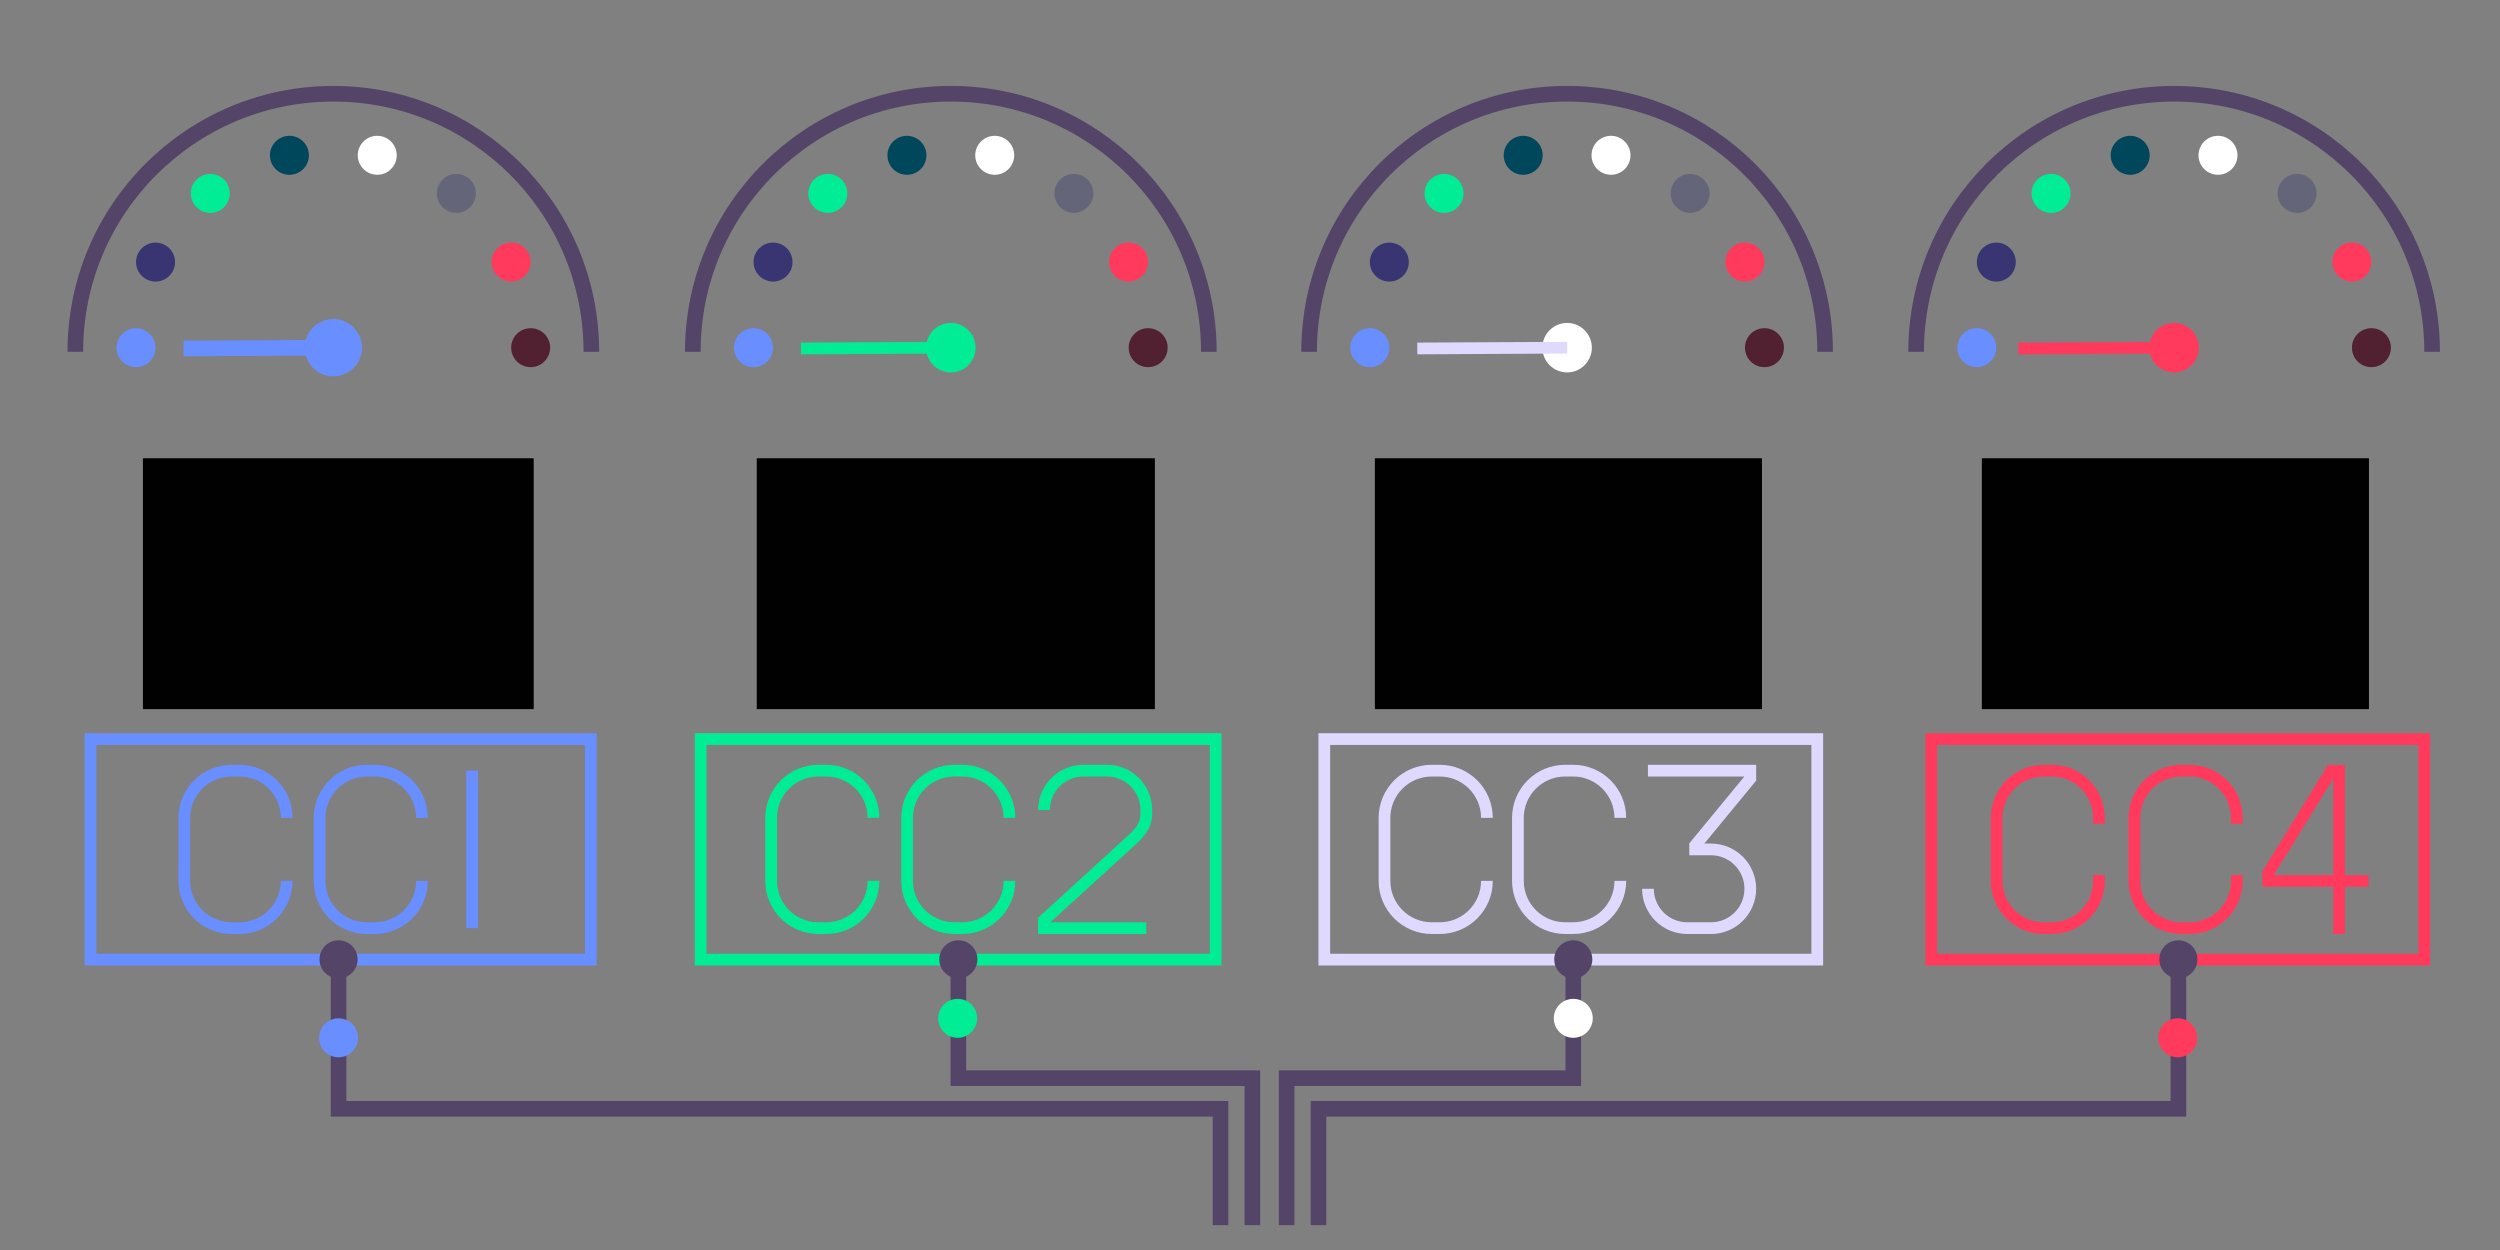 <?xml version="1.0" encoding="utf-8"?>
<!-- Generator: Adobe Illustrator 15.0.0, SVG Export Plug-In . SVG Version: 6.00 Build 0)  -->
<!DOCTYPE svg PUBLIC "-//W3C//DTD SVG 1.1//EN" "http://www.w3.org/Graphics/SVG/1.1/DTD/svg11.dtd">
<svg version="1.1" id="Layer_1" xmlns="http://www.w3.org/2000/svg" xmlns:xlink="http://www.w3.org/1999/xlink" x="0px" y="0px"
	 width="320px" height="160px" viewBox="0 0 320 160" enable-background="new 0 0 320 160" xml:space="preserve">
<rect x="0" y="0" width="320" height="160" fill="#808080" stroke="none"/>
<g id="static">
	<g>
		<path fill="none" stroke="#534468" stroke-width="2" d="M75.693,45.028C75.693,26.788,60.906,12,42.667,12
			C24.426,12,9.639,26.788,9.639,45.028"/>
		<circle fill="#698EFF" cx="17.41" cy="44.502" r="2.494"/>
		<circle fill="#383572" cx="19.91" cy="33.545" r="2.494"/>
		<circle fill="#00ED95" cx="26.918" cy="24.756" r="2.494"/>
		<circle fill="#00475B" cx="37.045" cy="19.879" r="2.494"/>
		<circle fill="#FFFFFF" cx="48.286" cy="19.878" r="2.494"/>
		<circle fill="#656579" cx="58.413" cy="24.755" r="2.494"/>
		<circle fill="#FF3A5D" cx="65.422" cy="33.542" r="2.494"/>
		<circle fill="#512132" cx="67.924" cy="44.502" r="2.494"/>
	</g>
	<g>
		<path fill="none" stroke="#534468" stroke-width="2" d="M154.733,45.028c0-18.24-14.788-33.028-33.027-33.028
			c-18.24,0-33.027,14.788-33.027,33.028"/>
		<circle fill="#698EFF" cx="96.45" cy="44.502" r="2.494"/>
		<circle fill="#383572" cx="98.95" cy="33.545" r="2.494"/>
		<circle fill="#00ED95" cx="105.958" cy="24.756" r="2.494"/>
		<circle fill="#00475B" cx="116.085" cy="19.879" r="2.494"/>
		<circle fill="#FFFFFF" cx="127.325" cy="19.878" r="2.494"/>
		<circle fill="#656579" cx="137.453" cy="24.755" r="2.494"/>
		<circle fill="#FF3A5D" cx="144.462" cy="33.542" r="2.494"/>
		<circle fill="#512132" cx="146.964" cy="44.502" r="2.494"/>
	</g>
	<g>
		<path fill="none" stroke="#534468" stroke-width="2" d="M233.616,45.028c0-18.24-14.787-33.028-33.027-33.028
			c-18.237,0-33.024,14.788-33.024,33.028"/>
		<circle fill="#698EFF" cx="175.333" cy="44.502" r="2.495"/>
		<circle fill="#383572" cx="177.833" cy="33.545" r="2.494"/>
		<circle fill="#00ED95" cx="184.841" cy="24.756" r="2.494"/>
		<circle fill="#00475B" cx="194.968" cy="19.879" r="2.494"/>
		<circle fill="#FFFFFF" cx="206.208" cy="19.878" r="2.494"/>
		<circle fill="#656579" cx="216.336" cy="24.755" r="2.494"/>
		<circle fill="#FF3A5D" cx="223.346" cy="33.542" r="2.494"/>
		<circle fill="#512132" cx="225.848" cy="44.502" r="2.494"/>
	</g>
	<g>
		<path fill="none" stroke="#534468" stroke-width="2" d="M311.311,45.028c0-18.24-14.787-33.028-33.021-33.028
			c-18.24,0-33.024,14.788-33.024,33.028"/>
		<circle fill="#698EFF" cx="253.027" cy="44.502" r="2.494"/>
		<circle fill="#383572" cx="255.527" cy="33.545" r="2.494"/>
		<circle fill="#00ED95" cx="262.536" cy="24.756" r="2.494"/>
		<circle fill="#00475B" cx="272.663" cy="19.879" r="2.494"/>
		<circle fill="#FFFFFF" cx="283.902" cy="19.878" r="2.494"/>
		<circle fill="#656579" cx="294.031" cy="24.755" r="2.495"/>
		<circle fill="#FF3A5D" cx="301.04" cy="33.542" r="2.494"/>
		<circle fill="#512132" cx="303.542" cy="44.502" r="2.495"/>
	</g>
	<path fill="none" stroke="#698EFF" stroke-width="1.5" d="M54.01,104.691c0-3.34-2.707-6.047-6.047-6.047h-1.008
		c-3.34,0-6.047,2.707-6.047,6.047v8.062c0,3.34,2.708,6.048,6.047,6.048h1.008c3.34,0,6.047-2.708,6.047-6.048"/>
	<path fill="none" stroke="#698EFF" stroke-width="1.5" d="M36.697,104.691c0-3.34-2.708-6.047-6.048-6.047h-1.008
		c-3.339,0-6.047,2.707-6.047,6.047v8.062c0,3.34,2.708,6.048,6.047,6.048h1.008c3.34,0,6.048-2.708,6.048-6.048"/>
	<line fill="none" stroke="#698EFF" stroke-width="1.5" x1="60.431" y1="118.805" x2="60.431" y2="98.645"/>
	<path fill="none" stroke="#00ED95" stroke-width="1.5" d="M129.21,104.691c0-3.34-2.707-6.047-6.047-6.047h-1.007
		c-3.34,0-6.048,2.707-6.048,6.047v8.062c0,3.34,2.708,6.048,6.048,6.048h1.007c3.34,0,6.047-2.708,6.047-6.048"/>
	<path fill="none" stroke="#00ED95" stroke-width="1.5" d="M111.805,104.691c0-3.34-2.707-6.047-6.047-6.047h-1.007
		c-3.34,0-6.047,2.707-6.047,6.047v8.062c0,3.34,2.708,6.048,6.047,6.048h1.007c3.34,0,6.047-2.708,6.047-6.048"/>
	<path fill="none" stroke="#DFD9FF" stroke-width="1.5" d="M207.402,104.691c0-3.342-2.709-6.049-6.049-6.049h-1.008
		c-3.343,0-6.052,2.707-6.052,6.049v8.062c0,3.34,2.709,6.048,6.052,6.048h1.008c3.34,0,6.049-2.708,6.049-6.048"/>
	<path fill="none" stroke="#DFD9FF" stroke-width="1.5" d="M190.326,104.691c0-3.342-2.707-6.049-6.047-6.049h-1.008
		c-3.344,0-6.057,2.707-6.057,6.049v8.062c0,3.34,2.713,6.048,6.057,6.048h1.008c3.34,0,6.047-2.708,6.047-6.048"/>
	<path fill="none" stroke="#00ED95" stroke-width="1.5" d="M133.632,103.684c0-2.781,2.256-5.039,5.038-5.039h3.022
		c2.78,0,5.041,2.258,5.041,5.039c0,1.137,0,2.021-1.517,3.528l-11.59,10.583v1.01h13.104"/>
	<path fill="none" stroke="#DFD9FF" stroke-width="1.5" d="M210.938,113.764c0,2.782,2.256,5.039,5.039,5.039h3.021
		c2.783,0,5.04-2.257,5.04-5.039c0-2.783-2.257-5.041-5.04-5.041h-2.018v-0.504l7.058-8.566v-1.008h-13.104"/>
	<path fill="none" stroke="#FF3A5D" stroke-width="1.5" stroke-linecap="square" d="M286.312,104.691
		c0-3.34-2.707-6.047-6.049-6.047h-1.011c-3.34,0-6.047,2.707-6.047,6.047v8.062c0,3.34,2.707,6.048,6.047,6.048h1.011
		c3.342,0,6.049-2.708,6.049-6.048"/>
	<path fill="none" stroke="#FF3A5D" stroke-width="1.5" stroke-linecap="square" d="M268.671,104.691
		c0-3.34-2.705-6.047-6.047-6.047h-1.009c-3.34,0-6.047,2.707-6.047,6.047v8.062c0,3.34,2.707,6.048,6.047,6.048h1.009
		c3.342,0,6.047-2.708,6.047-6.048"/>
	<polyline fill="none" stroke="#FF3A5D" stroke-width="1.5" stroke-linecap="square" points="302.433,112.756 290.338,112.756 
		290.338,111.748 298.401,98.645 299.41,98.645 299.41,118.805 	"/>
</g>
<g id="fx0">
	<polyline fill="none" stroke="#698EFF" stroke-width="1.5" stroke-linecap="square" points="30.788,85.273 30.788,64 40.354,64 	
		"/>
	<line fill="none" stroke="#698EFF" stroke-width="1.5" stroke-linecap="square" x1="30.788" y1="74.632" x2="39.29" y2="74.632"/>
	<polyline fill="none" stroke="#698EFF" stroke-width="1.5" stroke-linecap="square" points="43.542,64 43.542,65.064 
		55.235,84.211 55.235,86.318 	"/>
	<polyline fill="none" stroke="#698EFF" stroke-width="1.5" stroke-linecap="square" points="43.542,85.273 43.542,84.211 
		55.235,65.064 55.235,64 	"/>
</g>
<path id="synth0" fill="none" stroke="#698EFF" stroke-width="1.5" d="M61.094,69.304c0-1.662-1.351-3.004-3.006-3.004
	c-1.659,0-3.013,1.344-3.013,3.004l0.023,11.711c0,1.652-1.353,3.004-3.011,3.004c-1.662,0-3.01-1.354-3.01-3.004V69.304
	c0-1.662-1.352-3.004-3.01-3.004c-1.66,0-3.01,1.344-3.01,3.004l-0.07,11.711c0,1.652-1.346,3.004-3.006,3.004
	c-1.662,0-3.01-1.354-3.01-3.004V69.304c0-1.662-1.35-3.004-3.012-3.004s-3.009,1.344-3.009,3.004l-0.021,11.711
	c0,1.652-1.353,3.004-3.007,3.004c-1.662,0-3.012-1.354-3.012-3.004"/>
<g id="drum0">
	<circle fill="none" stroke="#00ED95" stroke-width="1.5" cx="43.012" cy="74.374" r="8.861"/>
	<path fill="#00ED95" d="M44.768,76.041c0,0.968-0.784,1.752-1.756,1.752c-0.97,0-1.755-0.87-1.755-1.84
		c0-0.971,0.785-1.666,1.755-1.666C43.981,74.287,44.768,75.074,44.768,76.041"/>
	<path fill="none" stroke="#00ED95" stroke-width="1.5" d="M44.768,76.041c0,0.968-0.784,1.752-1.756,1.752
		c-0.97,0-1.755-0.87-1.755-1.84c0-0.971,0.785-1.666,1.755-1.666C43.981,74.287,44.768,75.074,44.768,76.041z"/>
	<line fill="none" stroke="#00ED95" stroke-width="1.5" x1="43.012" y1="87.355" x2="43.012" y2="76.127"/>
</g>
<g id="adsr0">
	<path fill="none" stroke="#DFD9FF" stroke-width="1.5" d="M42.907,73.287h8.594c0,0,0.871,6.511,6.74,6.511"/>
	<path fill="none" stroke="#DFD9FF" stroke-width="1.5" d="M28.241,79.798c0,0,0.33-9.839,8.146-14.334c0,0-0.326,7.823,6.521,7.823
		"/>
</g>
<g id="dynaenv0">
	<path fill="none" stroke="#00ED95" stroke-width="1.5" stroke-linecap="square" d="M41.907,74.287h8.594
		c0,0,0.871,6.511,6.74,6.511"/>
	<path fill="none" stroke="#00ED95" stroke-width="1.5" stroke-linecap="square" d="M27.241,80.798c0,0,0.33-9.839,8.146-14.334
		c0,0-0.326,7.823,6.521,7.823"/>
</g>
<g id="other0">
	<g id="_x3C_path_x3E__1_">
		<path fill="none" stroke="#DFD9FF" stroke-width="1.5" d="M32.618,77.176c1.41,0,2.553,1.143,2.553,2.553
			c0,1.414-1.143,2.562-2.553,2.562c-1.409,0-2.553-1.148-2.553-2.562C30.067,78.318,31.209,77.176,32.618,77.176z"/>
		<line fill="none" stroke="#DFD9FF" stroke-width="1.5" x1="35.169" y1="79.729" x2="35.169" y2="65.271"/>
	</g>
	<g id="_x3C_path_x3E_">
		<polygon fill="none" stroke="#DFD9FF" stroke-width="1.5" points="53.14,67.022 53.14,81.201 47.448,77.67 47.448,70.969 		"/>
		<rect x="41.716" y="70.969" fill="none" stroke="#DFD9FF" stroke-width="1.5" width="5.73" height="6.701"/>
	</g>
</g>
<g id="fx1_1_">
	<polyline fill="none" stroke="#698EFF" stroke-width="1.5" stroke-linecap="square" points="108.788,85.273 108.788,64 118.354,64 
			"/>
	
		<line fill="none" stroke="#698EFF" stroke-width="1.5" stroke-linecap="square" x1="108.788" y1="74.632" x2="117.29" y2="74.632"/>
	<polyline fill="none" stroke="#698EFF" stroke-width="1.5" stroke-linecap="square" points="121.542,64 121.542,65.064 
		133.235,84.211 133.235,86.318 	"/>
	<polyline fill="none" stroke="#698EFF" stroke-width="1.5" stroke-linecap="square" points="121.542,85.273 121.542,84.211 
		133.235,65.064 133.235,64 	"/>
</g>
<path id="synth1_1_" fill="none" stroke="#698EFF" stroke-width="1.5" d="M139.094,69.304c0-1.662-1.351-3.004-3.006-3.004
	c-1.66,0-3.013,1.344-3.013,3.004l0.023,11.711c0,1.652-1.353,3.004-3.011,3.004c-1.662,0-3.01-1.354-3.01-3.004V69.304
	c0-1.662-1.352-3.004-3.01-3.004c-1.66,0-3.01,1.344-3.01,3.004l-0.07,11.711c0,1.652-1.346,3.004-3.006,3.004
	c-1.662,0-3.01-1.354-3.01-3.004V69.304c0-1.662-1.35-3.004-3.012-3.004s-3.009,1.344-3.009,3.004l-0.021,11.711
	c0,1.652-1.353,3.004-3.007,3.004c-1.662,0-3.012-1.354-3.012-3.004"/>
<g id="drum1_1_">
	<circle fill="none" stroke="#00ED95" stroke-width="1.5" cx="121.012" cy="74.374" r="8.861"/>
	<path fill="#00ED95" d="M122.768,76.041c0,0.968-0.784,1.752-1.756,1.752c-0.97,0-1.755-0.87-1.755-1.84
		c0-0.971,0.785-1.666,1.755-1.666C121.981,74.287,122.768,75.074,122.768,76.041"/>
	<path fill="none" stroke="#00ED95" stroke-width="1.5" d="M122.768,76.041c0,0.968-0.784,1.752-1.756,1.752
		c-0.97,0-1.755-0.87-1.755-1.84c0-0.971,0.785-1.666,1.755-1.666C121.981,74.287,122.768,75.074,122.768,76.041z"/>
	<line fill="none" stroke="#00ED95" stroke-width="1.5" x1="121.012" y1="87.355" x2="121.012" y2="76.127"/>
</g>
<g id="adsr1_1_">
	<path fill="none" stroke="#DFD9FF" stroke-width="1.5" d="M120.907,73.287h8.594c0,0,0.871,6.511,6.74,6.511"/>
	<path fill="none" stroke="#DFD9FF" stroke-width="1.5" d="M106.241,79.798c0,0,0.33-9.839,8.146-14.334
		c0,0-0.326,7.823,6.521,7.823"/>
</g>
<g id="dynaenv1_1_">
	<path fill="none" stroke="#00ED95" stroke-width="1.5" stroke-linecap="square" d="M119.907,74.287h8.594
		c0,0,0.871,6.511,6.74,6.511"/>
	<path fill="none" stroke="#00ED95" stroke-width="1.5" stroke-linecap="square" d="M105.241,80.798c0,0,0.33-9.839,8.146-14.334
		c0,0-0.326,7.823,6.521,7.823"/>
</g>
<g id="other1_1_">
	<g id="_x3C_path_x3E__3_">
		<path fill="none" stroke="#DFD9FF" stroke-width="1.5" d="M110.618,77.176c1.41,0,2.553,1.143,2.553,2.553
			c0,1.414-1.143,2.562-2.553,2.562c-1.409,0-2.553-1.148-2.553-2.562C108.067,78.318,109.209,77.176,110.618,77.176z"/>
		<line fill="none" stroke="#DFD9FF" stroke-width="1.5" x1="113.169" y1="79.729" x2="113.169" y2="65.271"/>
	</g>
	<g id="_x3C_path_x3E__2_">
		<polygon fill="none" stroke="#DFD9FF" stroke-width="1.5" points="131.14,67.022 131.14,81.201 125.448,77.67 125.448,70.969 		
			"/>
		<rect x="119.716" y="70.969" fill="none" stroke="#DFD9FF" stroke-width="1.5" width="5.73" height="6.701"/>
	</g>
</g>
<g id="fx2_1_">
	<polyline fill="none" stroke="#698EFF" stroke-width="1.5" stroke-linecap="square" points="187.788,85.273 187.788,64 197.354,64 
			"/>
	
		<line fill="none" stroke="#698EFF" stroke-width="1.5" stroke-linecap="square" x1="187.788" y1="74.632" x2="196.29" y2="74.632"/>
	<polyline fill="none" stroke="#698EFF" stroke-width="1.5" stroke-linecap="square" points="200.542,64 200.542,65.064 
		212.234,84.211 212.234,86.318 	"/>
	<polyline fill="none" stroke="#698EFF" stroke-width="1.5" stroke-linecap="square" points="200.542,85.273 200.542,84.211 
		212.234,65.064 212.234,64 	"/>
</g>
<path id="synth2_1_" fill="none" stroke="#698EFF" stroke-width="1.5" d="M218.094,69.304c0-1.662-1.351-3.004-3.006-3.004
	c-1.66,0-3.013,1.344-3.013,3.004l0.022,11.711c0,1.652-1.354,3.004-3.019,3.004s-3.013-1.354-3.013-3.004V69.304
	c0-1.662-1.354-3.004-3.014-3.004c-1.656,0-3.012,1.344-3.012,3.004l-0.068,11.711c0,1.652-1.348,3.004-3.006,3.004
	c-1.662,0-3.012-1.354-3.012-3.004V69.304c0-1.662-1.35-3.004-3.012-3.004s-3.01,1.344-3.01,3.004l-0.021,11.711
	c0,1.652-1.354,3.004-3.01,3.004c-1.662,0-3.012-1.354-3.012-3.004"/>
<g id="drum2_1_">
	<circle fill="none" stroke="#00ED95" stroke-width="1.5" cx="200.012" cy="74.374" r="8.861"/>
	<path fill="#00ED95" d="M201.768,76.041c0,0.968-0.783,1.752-1.756,1.752c-0.97,0-1.755-0.87-1.755-1.84
		c0-0.971,0.785-1.666,1.755-1.666C200.98,74.287,201.768,75.074,201.768,76.041"/>
	<path fill="none" stroke="#00ED95" stroke-width="1.5" d="M201.768,76.041c0,0.968-0.783,1.752-1.756,1.752
		c-0.97,0-1.755-0.87-1.755-1.84c0-0.971,0.785-1.666,1.755-1.666C200.98,74.287,201.768,75.074,201.768,76.041z"/>
	<line fill="none" stroke="#00ED95" stroke-width="1.5" x1="200.012" y1="87.355" x2="200.012" y2="76.127"/>
</g>
<g id="adsr2_1_">
	<path fill="none" stroke="#DFD9FF" stroke-width="1.5" d="M199.907,73.287h8.594c0,0,0.871,6.511,6.74,6.511"/>
	<path fill="none" stroke="#DFD9FF" stroke-width="1.5" d="M185.241,79.798c0,0,0.329-9.839,8.146-14.334
		c0,0-0.326,7.823,6.521,7.823"/>
</g>
<g id="dynaenv2_1_">
	<path fill="none" stroke="#00ED95" stroke-width="1.5" stroke-linecap="square" d="M198.907,74.287h8.594
		c0,0,0.871,6.511,6.74,6.511"/>
	<path fill="none" stroke="#00ED95" stroke-width="1.5" stroke-linecap="square" d="M184.241,80.798c0,0,0.329-9.839,8.146-14.334
		c0,0-0.326,7.823,6.521,7.823"/>
</g>
<g id="other2_1_">
	<g id="_x3C_path_x3E__5_">
		<path fill="none" stroke="#DFD9FF" stroke-width="1.5" d="M189.618,77.176c1.409,0,2.553,1.143,2.553,2.553
			c0,1.414-1.144,2.562-2.553,2.562s-2.554-1.148-2.554-2.562C187.066,78.318,188.209,77.176,189.618,77.176z"/>
		<line fill="none" stroke="#DFD9FF" stroke-width="1.5" x1="192.169" y1="79.729" x2="192.169" y2="65.271"/>
	</g>
	<g id="_x3C_path_x3E__4_">
		<polygon fill="none" stroke="#DFD9FF" stroke-width="1.5" points="210.141,67.022 210.141,81.201 204.448,77.67 204.448,70.969 		
			"/>
		<rect x="198.716" y="70.969" fill="none" stroke="#DFD9FF" stroke-width="1.5" width="5.729" height="6.701"/>
	</g>
</g>
<g id="fx3_1_">
	<polyline fill="none" stroke="#698EFF" stroke-width="1.5" stroke-linecap="square" points="266.788,85.273 266.788,64 276.354,64 
			"/>
	
		<line fill="none" stroke="#698EFF" stroke-width="1.5" stroke-linecap="square" x1="266.788" y1="74.632" x2="275.29" y2="74.632"/>
	<polyline fill="none" stroke="#698EFF" stroke-width="1.5" stroke-linecap="square" points="279.542,64 279.542,65.064 
		291.234,84.211 291.234,86.318 	"/>
	<polyline fill="none" stroke="#698EFF" stroke-width="1.5" stroke-linecap="square" points="279.542,85.273 279.542,84.211 
		291.234,65.064 291.234,64 	"/>
</g>
<path id="synth3_1_" fill="none" stroke="#698EFF" stroke-width="1.5" d="M297.094,69.304c0-1.662-1.351-3.004-3.006-3.004
	c-1.66,0-3.013,1.344-3.013,3.004l0.022,11.711c0,1.652-1.354,3.004-3.019,3.004s-3.013-1.354-3.013-3.004V69.304
	c0-1.662-1.354-3.004-3.014-3.004s-3.012,1.344-3.012,3.004l-0.068,11.711c0,1.652-1.348,3.004-3.006,3.004
	c-1.662,0-3.013-1.354-3.013-3.004V69.304c0-1.662-1.349-3.004-3.011-3.004s-3.01,1.344-3.01,3.004l-0.021,11.711
	c0,1.652-1.354,3.004-3.008,3.004c-1.662,0-3.012-1.354-3.012-3.004"/>
<g id="drum3_1_">
	<circle fill="none" stroke="#00ED95" stroke-width="1.5" cx="279.012" cy="74.374" r="8.861"/>
	<path fill="#00ED95" d="M280.768,76.041c0,0.968-0.783,1.752-1.756,1.752c-0.97,0-1.755-0.87-1.755-1.84
		c0-0.971,0.785-1.666,1.755-1.666C279.98,74.287,280.768,75.074,280.768,76.041"/>
	<path fill="none" stroke="#00ED95" stroke-width="1.5" d="M280.768,76.041c0,0.968-0.783,1.752-1.756,1.752
		c-0.97,0-1.755-0.87-1.755-1.84c0-0.971,0.785-1.666,1.755-1.666C279.98,74.287,280.768,75.074,280.768,76.041z"/>
	<line fill="none" stroke="#00ED95" stroke-width="1.5" x1="279.012" y1="87.355" x2="279.012" y2="76.127"/>
</g>
<g id="adsr3_1_">
	<path fill="none" stroke="#DFD9FF" stroke-width="1.5" d="M278.907,73.287h8.594c0,0,0.871,6.511,6.74,6.511"/>
	<path fill="none" stroke="#DFD9FF" stroke-width="1.5" d="M264.241,79.798c0,0,0.329-9.839,8.146-14.334
		c0,0-0.326,7.823,6.521,7.823"/>
</g>
<g id="dynaenv3_1_">
	<path fill="none" stroke="#00ED95" stroke-width="1.5" stroke-linecap="square" d="M277.907,74.287h8.594
		c0,0,0.871,6.511,6.74,6.511"/>
	<path fill="none" stroke="#00ED95" stroke-width="1.5" stroke-linecap="square" d="M263.241,80.798c0,0,0.329-9.839,8.146-14.334
		c0,0-0.326,7.823,6.521,7.823"/>
</g>
<g id="other3_1_">
	<g id="_x3C_path_x3E__7_">
		<path fill="none" stroke="#DFD9FF" stroke-width="1.5" d="M268.618,77.176c1.409,0,2.553,1.143,2.553,2.553
			c0,1.414-1.144,2.562-2.553,2.562s-2.554-1.148-2.554-2.562C266.066,78.318,267.209,77.176,268.618,77.176z"/>
		<line fill="none" stroke="#DFD9FF" stroke-width="1.5" x1="271.169" y1="79.729" x2="271.169" y2="65.271"/>
	</g>
	<g id="_x3C_path_x3E__6_">
		<polygon fill="none" stroke="#DFD9FF" stroke-width="1.5" points="289.141,67.022 289.141,81.201 283.448,77.67 283.448,70.969 		
			"/>
		<rect x="277.716" y="70.969" fill="none" stroke="#DFD9FF" stroke-width="1.5" width="5.729" height="6.701"/>
	</g>
</g>
<circle id="base0" fill="#698EFF" stroke="#698EFF" stroke-width="2" cx="42.667" cy="44.503" r="2.667"/>
<line id="pin0" fill="none" stroke="#698EFF" stroke-width="2" x1="42.667" y1="44.503" x2="23.492" y2="44.604"/>
<circle id="base1" fill="#00ED95" stroke="#00ED95" cx="121.707" cy="44.503" r="2.667"/>
<line id="pin1" fill="none" stroke="#00ED95" stroke-width="1.5" x1="121.707" y1="44.503" x2="102.531" y2="44.604"/>
<circle id="base2" fill="#FFFFFF" stroke="#FFFFFF" cx="200.59" cy="44.503" r="2.667"/>
<line id="pin2" fill="none" stroke="#DFD9FF" stroke-width="1.5" x1="200.591" y1="44.503" x2="181.414" y2="44.604"/>
<circle id="base3" fill="#FF3A5D" stroke="#FF3A5D" cx="278.285" cy="44.503" r="2.667"/>
<line id="pin3" fill="none" stroke="#FF3A5D" stroke-width="1.5" stroke-linecap="square" x1="278.286" y1="44.503" x2="259.109" y2="44.604"/>
<rect id="squareanim0_1_" x="11.588" y="94.602" fill="none" stroke="#698EFF" stroke-width="1.5" width="64.037" height="28.229"/>
<rect id="squareanim1" x="89.687" y="94.602" fill="none" stroke="#00ED95" stroke-width="1.5" width="65.918" height="28.229"/>
<rect id="squareanim2" x="169.512" y="94.602" fill="none" stroke="#DFD9FF" stroke-width="1.5" width="63.098" height="28.229"/>
<rect id="squareanim3" x="247.205" y="94.602" fill="none" stroke="#FF3A5D" stroke-width="1.5" stroke-linecap="square" width="63.097" height="28.229"/>
<polyline fill="none" stroke="#534468" stroke-width="2" points="43.335,122.798 43.335,141.927 156.224,141.927 156.224,156.82 "/>
<polyline fill="none" stroke="#534468" stroke-width="2" points="122.671,122.798 122.671,138.007 160.3,138.007 160.3,156.82 "/>
<polyline fill="none" stroke="#534468" stroke-width="2" points="201.379,122.798 201.379,138.007 164.689,138.007 164.689,156.82 
	"/>
<polyline fill="none" stroke="#534468" stroke-width="2" points="278.833,122.798 278.833,141.927 168.768,141.927 168.768,156.82 
	"/>
<circle fill="#534468" cx="43.335" cy="122.797" r="2.438"/>
<circle fill="#534468" cx="122.671" cy="122.797" r="2.438"/>
<circle fill="#534468" cx="201.379" cy="122.797" r="2.438"/>
<circle fill="#534468" cx="278.833" cy="122.797" r="2.438"/>
<g>
	<rect id="squareshift0" x="27.295" y="67.657" fill="none" stroke="#010101" stroke-width="18" width="32.02" height="14.112"/>
	<rect id="squareshift1" x="105.865" y="67.657" fill="none" stroke="#010101" stroke-width="18" width="32.959" height="14.112"/>
	<rect id="squareshift2" x="184.984" y="67.657" fill="none" stroke="#010101" stroke-width="18" width="31.549" height="14.112"/>
	<rect id="squareshift3" x="262.678" y="67.657" fill="none" stroke="#010101" stroke-width="18" width="31.549" height="14.112"/>
</g>
<circle id="v0" fill="#698EFF" cx="43.335" cy="132.839" r="2.494"/>
<circle id="v1" fill="#00ED95" cx="122.581" cy="130.345" r="2.494"/>
<circle id="v2" fill="#FFFFFF" cx="201.38" cy="130.345" r="2.494"/>
<circle id="v3" fill="#FF3A5D" cx="278.753" cy="132.839" r="2.494"/>
</svg>
